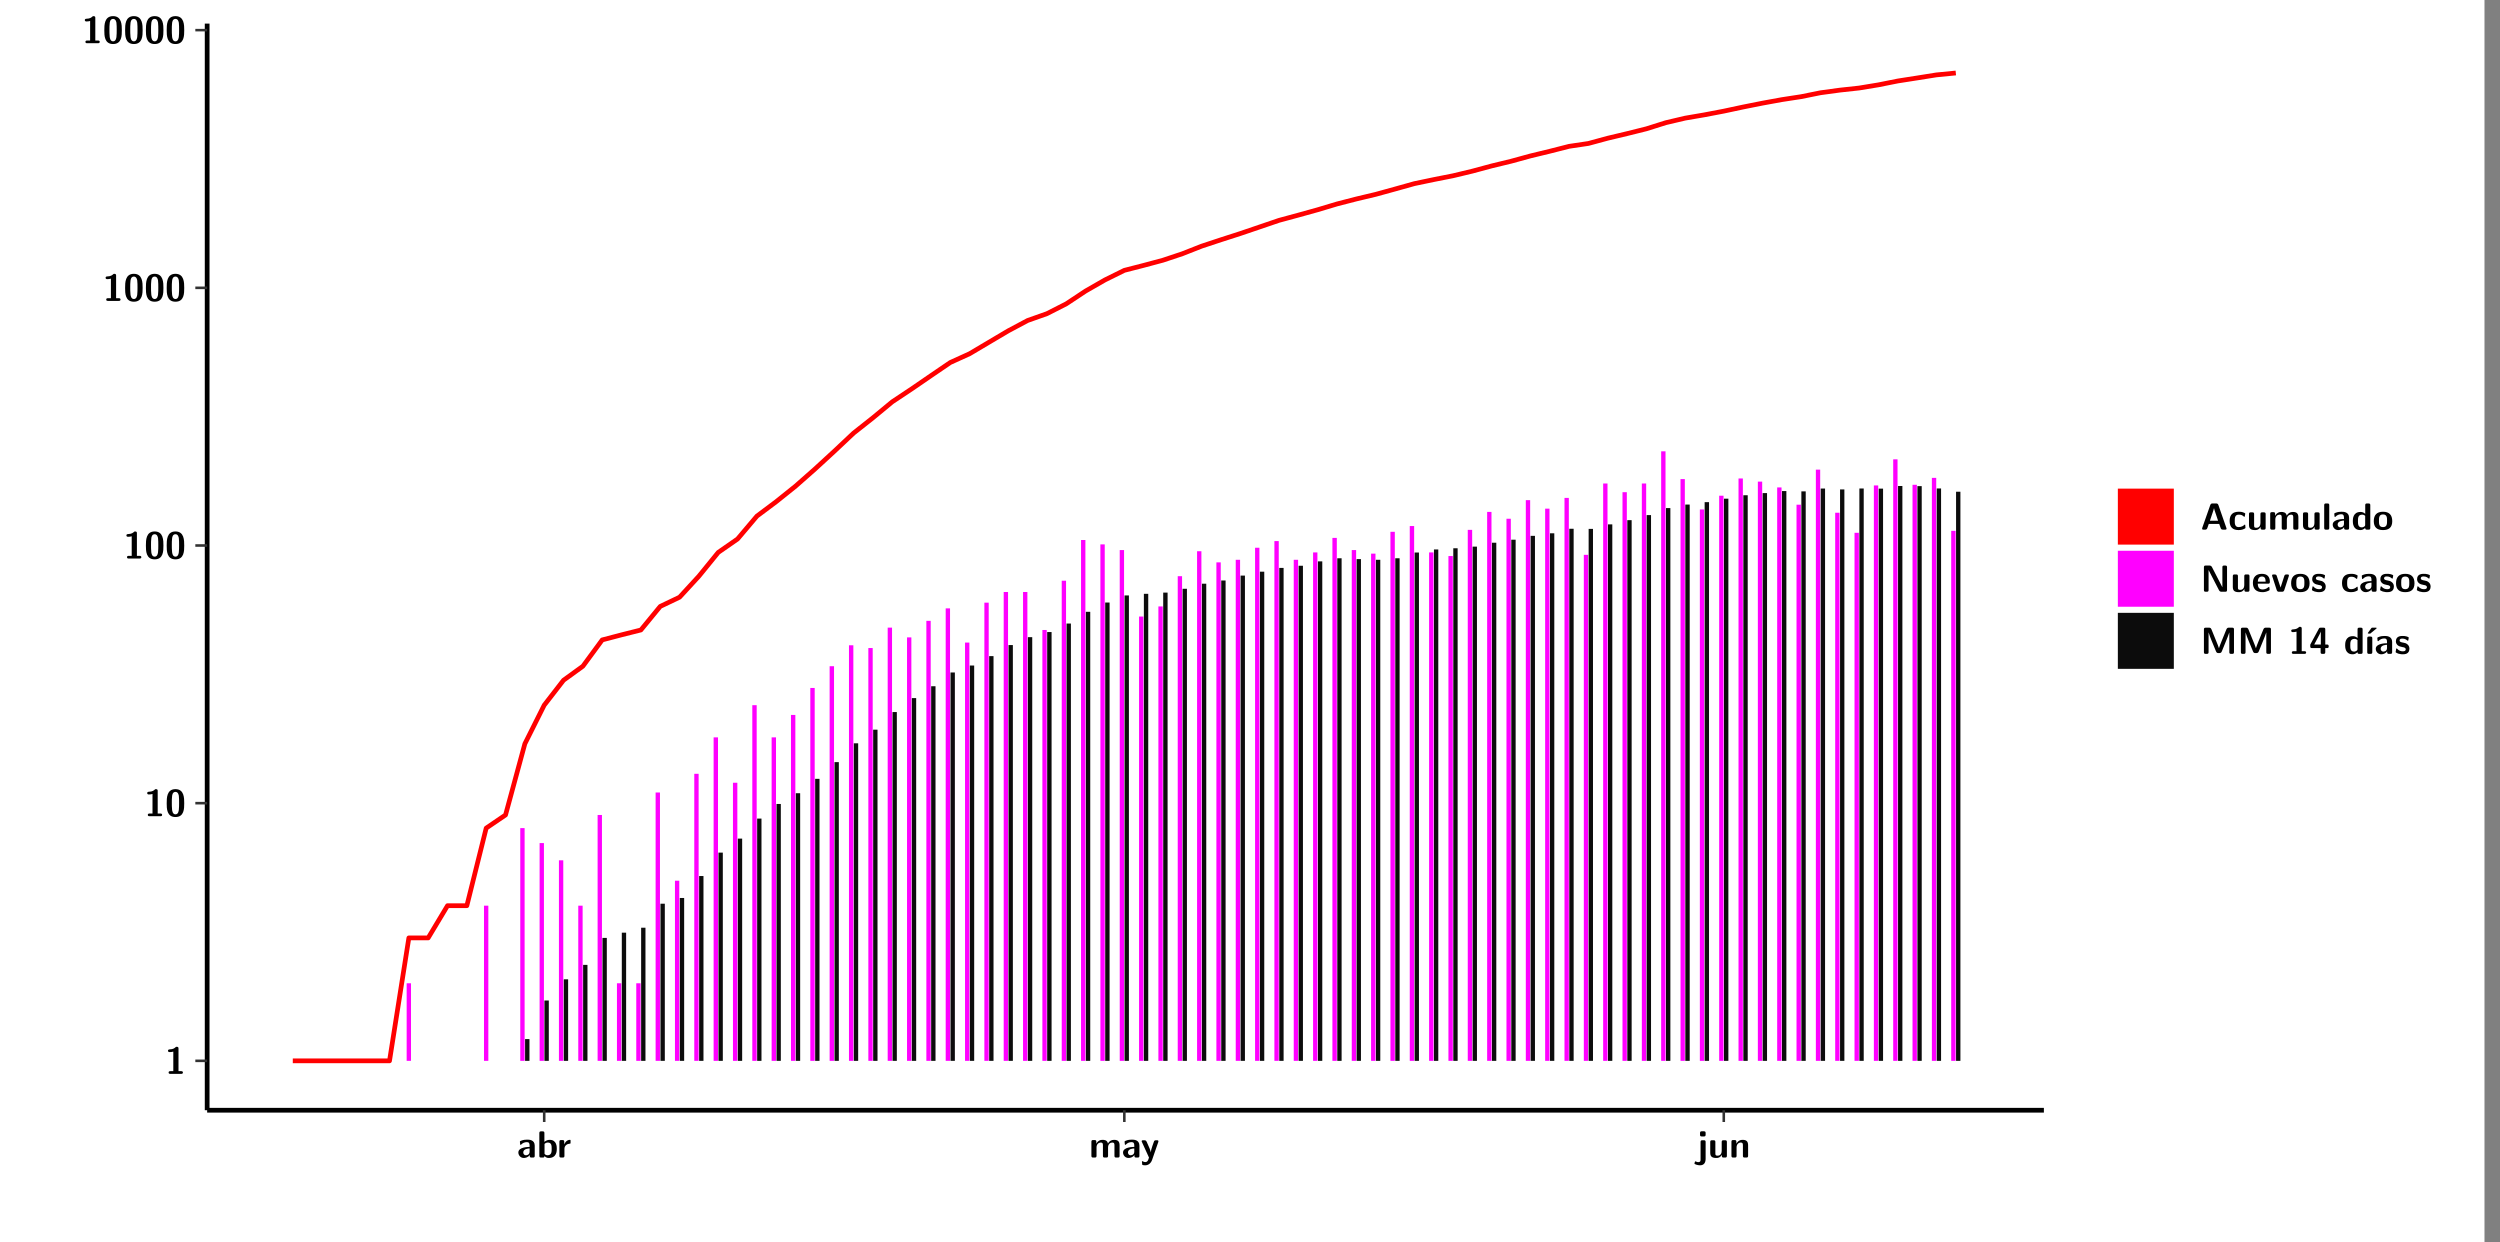 <?xml version="1.0" encoding="UTF-8"?>
<svg xmlns="http://www.w3.org/2000/svg" xmlns:xlink="http://www.w3.org/1999/xlink" width="579.653pt" height="288pt" viewBox="0 0 579.653 288" version="1.1">
<rect x="0" y="0" width="579.653" height="288" fill="#808080" stroke="none"/>
<defs>
<g>
<symbol overflow="visible" id="glyph0-0">
<path style="stroke:none;" d=""/>
</symbol>
<symbol overflow="visible" id="glyph0-1">
<path style="stroke:none;" d="M 3.109 -5.859 C 3.109 -6.016 3.109 -6.281 2.719 -6.281 C 2.547 -6.281 2.516 -6.266 2.406 -6.156 C 2.25 -6.016 1.922 -5.688 1.047 -5.672 C 0.891 -5.672 0.672 -5.609 0.672 -5.359 C 0.672 -5.047 0.969 -5.047 1.094 -5.047 C 1.344 -5.047 1.656 -5.078 1.906 -5.156 L 1.906 -0.625 L 1.234 -0.625 C 1.109 -0.625 0.812 -0.625 0.812 -0.312 C 0.812 0 1.109 0 1.234 0 L 3.719 0 C 3.828 0 4.141 0 4.141 -0.312 C 4.141 -0.625 3.828 -0.625 3.719 -0.625 L 3.109 -0.625 Z M 3.109 -5.859 "/>
</symbol>
<symbol overflow="visible" id="glyph0-2">
<path style="stroke:none;" d="M 4.438 -3 C 4.438 -4.203 4.438 -6.281 2.406 -6.281 C 0.375 -6.281 0.375 -4.219 0.375 -3 C 0.375 -1.812 0.375 0.188 2.406 0.188 C 4.438 0.188 4.438 -1.781 4.438 -3 Z M 2.406 -0.438 C 1.75 -0.438 1.656 -1.25 1.625 -1.484 C 1.562 -1.953 1.562 -2.766 1.562 -3.125 C 1.562 -3.641 1.562 -4.203 1.625 -4.641 C 1.641 -4.875 1.734 -5.641 2.406 -5.641 C 3.047 -5.641 3.156 -4.906 3.188 -4.734 C 3.25 -4.281 3.25 -3.594 3.25 -3.125 C 3.25 -2.625 3.25 -1.953 3.188 -1.469 C 3.156 -1.234 3.062 -0.438 2.406 -0.438 Z M 2.406 -0.438 "/>
</symbol>
<symbol overflow="visible" id="glyph0-3">
<path style="stroke:none;" d="M 4.062 -2.766 C 4.062 -4.156 2.734 -4.156 2.297 -4.156 C 1.891 -4.156 1.453 -4.125 0.859 -3.891 C 0.672 -3.797 0.625 -3.781 0.625 -3.688 C 0.625 -3.625 0.688 -3.109 0.688 -3.047 C 0.703 -2.984 0.75 -2.938 0.812 -2.938 C 0.844 -2.938 0.875 -2.969 0.906 -3 C 1.281 -3.391 1.719 -3.578 2.266 -3.578 C 2.734 -3.578 2.875 -3.297 2.875 -2.781 L 2.875 -2.469 C 2.562 -2.469 0.266 -2.453 0.266 -1.172 C 0.266 -0.547 0.766 0.094 1.531 0.094 C 1.828 0.094 2.484 0.016 2.906 -0.594 L 2.906 -0.422 C 2.906 -0.141 2.969 0 3.328 0 L 3.641 0 C 3.984 0 4.062 -0.109 4.062 -0.422 Z M 2.875 -1.344 C 2.875 -0.531 2.047 -0.531 2.016 -0.531 C 1.641 -0.531 1.406 -0.844 1.406 -1.188 C 1.406 -2.047 2.625 -2.109 2.875 -2.109 Z M 2.875 -1.344 "/>
</symbol>
<symbol overflow="visible" id="glyph0-4">
<path style="stroke:none;" d="M 1.703 -5.656 C 1.703 -5.938 1.641 -6.078 1.281 -6.078 L 0.953 -6.078 C 0.641 -6.078 0.531 -5.984 0.531 -5.656 L 0.531 -0.422 C 0.531 -0.109 0.625 0 0.953 0 L 1.312 0 C 1.453 0 1.719 0 1.734 -0.344 C 2.125 0.094 2.578 0.094 2.719 0.094 C 4.578 0.094 4.578 -1.594 4.578 -2.031 C 4.578 -2.453 4.578 -4.109 2.938 -4.109 C 2.219 -4.109 1.781 -3.703 1.703 -3.625 Z M 1.734 -3.172 C 1.844 -3.281 2.109 -3.484 2.5 -3.484 C 3.391 -3.484 3.391 -2.672 3.391 -2.016 C 3.391 -1.375 3.391 -0.531 2.406 -0.531 C 2.047 -0.531 1.828 -0.75 1.734 -0.875 Z M 1.734 -3.172 "/>
</symbol>
<symbol overflow="visible" id="glyph0-5">
<path style="stroke:none;" d="M 1.703 -2.016 C 1.703 -2.844 2.391 -3.188 2.938 -3.219 C 3.109 -3.234 3.125 -3.234 3.125 -3.469 L 3.125 -3.875 C 3.125 -4.047 3.125 -4.109 2.969 -4.109 C 2.719 -4.109 2.078 -4.031 1.672 -3.078 L 1.656 -3.078 L 1.656 -3.641 C 1.656 -3.922 1.594 -4.062 1.234 -4.062 L 0.953 -4.062 C 0.641 -4.062 0.531 -3.969 0.531 -3.641 L 0.531 -0.422 C 0.531 -0.109 0.625 0 0.953 0 L 1.281 0 C 1.609 0 1.703 -0.109 1.703 -0.422 Z M 1.703 -2.016 "/>
</symbol>
<symbol overflow="visible" id="glyph0-6">
<path style="stroke:none;" d="M 7.062 -2.844 C 7.062 -3.75 6.672 -4.109 5.781 -4.109 C 5.156 -4.109 4.688 -3.828 4.359 -3.25 C 4.219 -4.078 3.484 -4.109 3.109 -4.109 C 2.938 -4.109 2.578 -4.109 2.188 -3.828 C 1.906 -3.625 1.734 -3.344 1.672 -3.203 L 1.672 -3.641 C 1.672 -3.922 1.609 -4.062 1.25 -4.062 L 0.953 -4.062 C 0.625 -4.062 0.531 -3.969 0.531 -3.641 L 0.531 -0.422 C 0.531 -0.109 0.625 0 0.953 0 L 1.297 0 C 1.625 0 1.719 -0.109 1.719 -0.422 L 1.719 -2.359 C 1.719 -3.141 2.25 -3.484 2.688 -3.484 C 3.109 -3.484 3.203 -3.297 3.203 -2.828 L 3.203 -0.422 C 3.203 -0.109 3.297 0 3.625 0 L 3.969 0 C 4.297 0 4.391 -0.109 4.391 -0.422 L 4.391 -2.359 C 4.391 -3.141 4.922 -3.484 5.359 -3.484 C 5.781 -3.484 5.875 -3.297 5.875 -2.828 L 5.875 -0.422 C 5.875 -0.109 5.969 0 6.297 0 L 6.641 0 C 6.984 0 7.062 -0.109 7.062 -0.422 Z M 7.062 -2.844 "/>
</symbol>
<symbol overflow="visible" id="glyph0-7">
<path style="stroke:none;" d="M 4.109 -3.609 C 4.141 -3.719 4.141 -3.734 4.141 -3.781 C 4.141 -4.016 3.906 -4.016 3.797 -4.016 L 3.609 -4.016 C 3.469 -4.016 3.266 -4.016 3.141 -3.812 C 3.109 -3.766 2.406 -1.828 2.359 -1.25 L 2.344 -1.25 C 2.312 -1.672 1.953 -2.484 1.562 -3.328 C 1.328 -3.891 1.266 -4.016 0.828 -4.016 L 0.594 -4.016 C 0.469 -4.016 0.25 -4.016 0.25 -3.781 C 0.25 -3.75 0.281 -3.688 0.297 -3.641 L 1.953 0 C 1.891 0.188 1.859 0.281 1.828 0.375 C 1.734 0.656 1.578 1.047 1.109 1.047 C 0.812 1.047 0.609 0.922 0.516 0.875 C 0.469 0.844 0.453 0.828 0.422 0.828 C 0.391 0.828 0.312 0.859 0.312 0.969 C 0.312 1.031 0.375 1.641 0.391 1.672 C 0.469 1.781 0.953 1.797 1.094 1.797 C 2.172 1.797 2.609 0.766 2.672 0.547 Z M 4.109 -3.609 "/>
</symbol>
<symbol overflow="visible" id="glyph0-8">
<path style="stroke:none;" d="M 1.969 -5.672 C 1.969 -5.953 1.906 -6.094 1.547 -6.094 L 1.094 -6.094 C 0.766 -6.094 0.672 -5.984 0.672 -5.672 L 0.672 -5.312 C 0.672 -5.031 0.734 -4.891 1.094 -4.891 L 1.547 -4.891 C 1.875 -4.891 1.969 -5 1.969 -5.312 Z M 0.797 0.484 C 0.797 0.703 0.797 1.062 0.25 1.062 C 0.156 1.062 -0.094 1.031 -0.266 0.922 C -0.359 0.875 -0.375 0.875 -0.406 0.875 C -0.484 0.875 -0.5 0.922 -0.547 1.094 C -0.609 1.281 -0.625 1.359 -0.625 1.391 C -0.625 1.547 0.109 1.797 0.656 1.797 C 1.625 1.797 1.969 1.141 1.969 0.281 L 1.969 -3.594 C 1.969 -3.875 1.906 -4.016 1.547 -4.016 L 1.219 -4.016 C 0.891 -4.016 0.797 -3.906 0.797 -3.594 Z M 0.797 0.484 "/>
</symbol>
<symbol overflow="visible" id="glyph0-9">
<path style="stroke:none;" d="M 4.391 -3.594 C 4.391 -3.875 4.328 -4.016 3.969 -4.016 L 3.609 -4.016 C 3.281 -4.016 3.188 -3.906 3.188 -3.594 L 3.188 -1.516 C 3.188 -0.938 2.891 -0.438 2.266 -0.438 C 1.766 -0.438 1.719 -0.562 1.719 -1.031 L 1.719 -3.594 C 1.719 -3.875 1.656 -4.016 1.297 -4.016 L 0.953 -4.016 C 0.625 -4.016 0.531 -3.922 0.531 -3.594 L 0.531 -1.109 C 0.531 -0.172 1.031 0.094 1.953 0.094 C 2.188 0.094 2.812 0.094 3.219 -0.656 L 3.219 -0.422 C 3.219 -0.141 3.281 0 3.641 0 L 3.969 0 C 4.297 0 4.391 -0.109 4.391 -0.422 Z M 4.391 -3.594 "/>
</symbol>
<symbol overflow="visible" id="glyph0-10">
<path style="stroke:none;" d="M 4.391 -2.844 C 4.391 -3.75 4 -4.109 3.109 -4.109 C 2.188 -4.109 1.781 -3.438 1.672 -3.203 L 1.672 -3.641 C 1.672 -3.922 1.609 -4.062 1.25 -4.062 L 0.953 -4.062 C 0.625 -4.062 0.531 -3.969 0.531 -3.641 L 0.531 -0.422 C 0.531 -0.109 0.625 0 0.953 0 L 1.297 0 C 1.625 0 1.719 -0.109 1.719 -0.422 L 1.719 -2.359 C 1.719 -3.125 2.219 -3.484 2.688 -3.484 C 3.109 -3.484 3.188 -3.281 3.188 -2.828 L 3.188 -0.422 C 3.188 -0.141 3.25 0 3.609 0 L 3.969 0 C 4.297 0 4.391 -0.109 4.391 -0.422 Z M 4.391 -2.844 "/>
</symbol>
<symbol overflow="visible" id="glyph0-11">
<path style="stroke:none;" d="M 4.156 -5.703 C 4.031 -6.078 3.766 -6.078 3.594 -6.078 L 2.828 -6.078 C 2.641 -6.078 2.391 -6.078 2.266 -5.703 L 0.406 -0.406 C 0.375 -0.297 0.375 -0.281 0.375 -0.234 C 0.375 0 0.594 0 0.703 0 L 1.031 0 C 1.188 0 1.453 0 1.578 -0.344 L 1.922 -1.328 L 4.344 -1.328 L 4.641 -0.484 C 4.75 -0.172 4.812 0 5.234 0 L 5.703 0 C 5.828 0 6.047 0 6.047 -0.234 C 6.047 -0.281 6.047 -0.297 6 -0.406 Z M 2.812 -3.938 C 2.938 -4.328 3.062 -4.656 3.125 -4.969 L 3.141 -4.969 C 3.188 -4.766 3.188 -4.75 3.25 -4.547 L 4.078 -2.078 L 2.188 -2.078 Z M 2.812 -3.938 "/>
</symbol>
<symbol overflow="visible" id="glyph0-12">
<path style="stroke:none;" d="M 4 -0.438 C 4 -0.531 3.969 -0.938 3.953 -1.047 C 3.953 -1.078 3.938 -1.172 3.844 -1.172 C 3.812 -1.172 3.797 -1.172 3.703 -1.078 C 3.562 -0.953 3.141 -0.594 2.422 -0.594 C 1.516 -0.594 1.516 -1.469 1.516 -2.031 C 1.516 -2.75 1.562 -3.484 2.453 -3.484 C 3.031 -3.484 3.266 -3.344 3.578 -3.078 C 3.688 -2.984 3.703 -2.984 3.734 -2.984 C 3.828 -2.984 3.844 -3.062 3.844 -3.094 C 3.859 -3.172 3.953 -3.656 3.953 -3.703 C 3.953 -3.781 3.891 -3.812 3.75 -3.891 C 3.328 -4.078 3.062 -4.156 2.453 -4.156 C 1.141 -4.156 0.328 -3.547 0.328 -2.016 C 0.328 -0.562 1.078 0.094 2.406 0.094 C 2.641 0.094 3.172 0.094 3.75 -0.203 C 4 -0.344 4 -0.344 4 -0.438 Z M 4 -0.438 "/>
</symbol>
<symbol overflow="visible" id="glyph0-13">
<path style="stroke:none;" d="M 1.703 -5.656 C 1.703 -5.938 1.641 -6.078 1.281 -6.078 L 0.953 -6.078 C 0.641 -6.078 0.531 -5.984 0.531 -5.656 L 0.531 -0.422 C 0.531 -0.109 0.625 0 0.953 0 L 1.281 0 C 1.609 0 1.703 -0.109 1.703 -0.422 Z M 1.703 -5.656 "/>
</symbol>
<symbol overflow="visible" id="glyph0-14">
<path style="stroke:none;" d="M 4.375 -5.656 C 4.375 -5.938 4.312 -6.078 3.953 -6.078 L 3.625 -6.078 C 3.297 -6.078 3.203 -5.969 3.203 -5.656 L 3.203 -3.672 C 2.812 -4.047 2.375 -4.109 2.109 -4.109 C 0.328 -4.109 0.328 -2.422 0.328 -2 C 0.328 -1.594 0.328 0.094 2.062 0.094 C 2.422 0.094 2.812 -0.016 3.188 -0.406 C 3.188 -0.094 3.297 0 3.609 0 L 3.953 0 C 4.281 0 4.375 -0.109 4.375 -0.422 Z M 3.188 -1.094 C 3.188 -0.953 3.188 -0.875 2.922 -0.688 C 2.703 -0.547 2.5 -0.531 2.406 -0.531 C 1.516 -0.531 1.516 -1.344 1.516 -2 C 1.516 -2.656 1.516 -3.484 2.5 -3.484 C 2.75 -3.484 2.984 -3.391 3.188 -3.203 Z M 3.188 -1.094 "/>
</symbol>
<symbol overflow="visible" id="glyph0-15">
<path style="stroke:none;" d="M 4.547 -1.969 C 4.547 -3.406 3.844 -4.156 2.406 -4.156 C 0.953 -4.156 0.266 -3.391 0.266 -1.969 C 0.266 -0.547 1.031 0.094 2.406 0.094 C 3.781 0.094 4.547 -0.531 4.547 -1.969 Z M 2.406 -0.594 C 1.469 -0.594 1.469 -1.375 1.469 -2.078 C 1.469 -2.75 1.469 -3.531 2.406 -3.531 C 3.344 -3.531 3.344 -2.766 3.344 -2.078 C 3.344 -1.391 3.344 -0.594 2.406 -0.594 Z M 2.406 -0.594 "/>
</symbol>
<symbol overflow="visible" id="glyph0-16">
<path style="stroke:none;" d="M 2.656 -5.734 C 2.469 -6.078 2.203 -6.078 2.031 -6.078 L 1.219 -6.078 C 0.906 -6.078 0.797 -5.984 0.797 -5.656 L 0.797 -0.422 C 0.797 -0.109 0.891 0 1.219 0 L 1.453 0 C 1.781 0 1.875 -0.109 1.875 -0.422 L 1.875 -5.016 L 1.891 -5.016 L 4.297 -0.344 C 4.484 0 4.75 0 4.922 0 L 5.734 0 C 6.062 0 6.156 -0.109 6.156 -0.422 L 6.156 -5.656 C 6.156 -5.938 6.094 -6.078 5.734 -6.078 L 5.5 -6.078 C 5.156 -6.078 5.078 -5.969 5.078 -5.656 L 5.078 -1.062 L 5.062 -1.062 Z M 2.656 -5.734 "/>
</symbol>
<symbol overflow="visible" id="glyph0-17">
<path style="stroke:none;" d="M 3.781 -1.875 C 3.984 -1.875 4.203 -1.891 4.203 -2.281 C 4.203 -3.406 3.672 -4.156 2.359 -4.156 C 0.969 -4.156 0.266 -3.375 0.266 -2.047 C 0.266 -0.609 1.109 0.094 2.484 0.094 C 2.812 0.094 3.312 0.047 3.891 -0.234 C 4.078 -0.328 4.141 -0.359 4.141 -0.469 C 4.141 -0.531 4.125 -0.781 4.109 -0.844 C 4.078 -1.125 4.062 -1.125 3.984 -1.125 C 3.953 -1.125 3.938 -1.125 3.844 -1.047 C 3.328 -0.594 2.797 -0.531 2.516 -0.531 C 1.531 -0.531 1.422 -1.312 1.391 -1.875 Z M 1.406 -2.344 C 1.422 -2.875 1.609 -3.531 2.359 -3.531 C 3.062 -3.531 3.203 -3.031 3.219 -2.344 Z M 1.406 -2.344 "/>
</symbol>
<symbol overflow="visible" id="glyph0-18">
<path style="stroke:none;" d="M 4.109 -3.609 C 4.141 -3.719 4.141 -3.75 4.141 -3.766 C 4.141 -4.016 3.922 -4.016 3.797 -4.016 L 3.609 -4.016 C 3.25 -4.016 3.141 -3.891 3.062 -3.641 L 2.203 -0.984 L 1.328 -3.641 C 1.266 -3.828 1.203 -4.016 0.781 -4.016 L 0.578 -4.016 C 0.453 -4.016 0.234 -4.016 0.234 -3.766 C 0.234 -3.75 0.234 -3.719 0.266 -3.609 L 1.312 -0.375 C 1.438 0 1.703 0 1.859 0 L 2.5 0 C 2.672 0 2.938 0 3.062 -0.375 Z M 4.109 -3.609 "/>
</symbol>
<symbol overflow="visible" id="glyph0-19">
<path style="stroke:none;" d="M 3.469 -1.234 C 3.469 -1.734 3.203 -2.031 3.047 -2.172 C 2.703 -2.484 2.391 -2.547 2.031 -2.609 C 1.547 -2.703 1.188 -2.766 1.188 -3.109 C 1.188 -3.469 1.484 -3.547 1.828 -3.547 C 2.406 -3.547 2.719 -3.328 2.953 -3.125 C 3.047 -3.047 3.062 -3.047 3.094 -3.047 C 3.188 -3.047 3.203 -3.125 3.203 -3.156 C 3.219 -3.219 3.312 -3.719 3.312 -3.766 C 3.312 -3.906 2.844 -4.031 2.75 -4.062 C 2.406 -4.156 2.125 -4.156 1.891 -4.156 C 1.5 -4.156 0.328 -4.156 0.328 -2.906 C 0.328 -2.484 0.516 -2.219 0.75 -2 C 1.062 -1.734 1.406 -1.672 1.906 -1.562 C 2.156 -1.531 2.609 -1.453 2.609 -1.062 C 2.609 -0.656 2.266 -0.594 1.922 -0.594 C 1.531 -0.594 1.047 -0.703 0.625 -1.188 C 0.594 -1.234 0.562 -1.266 0.516 -1.266 C 0.422 -1.266 0.406 -1.188 0.391 -1.125 C 0.375 -1.016 0.266 -0.516 0.266 -0.422 C 0.266 -0.266 0.922 -0.062 0.922 -0.047 C 1.406 0.094 1.766 0.094 1.922 0.094 C 2.359 0.094 3.469 0.062 3.469 -1.234 Z M 3.469 -1.234 "/>
</symbol>
<symbol overflow="visible" id="glyph0-20">
<path style="stroke:none;" d="M 4.859 -2.859 C 4.688 -2.422 4.359 -1.609 4.281 -1.312 C 4.203 -1.625 3.844 -2.484 3.656 -2.953 L 2.531 -5.719 C 2.391 -6.078 2.109 -6.078 1.953 -6.078 L 1.219 -6.078 C 0.906 -6.078 0.797 -5.984 0.797 -5.656 L 0.797 -0.422 C 0.797 -0.109 0.891 0 1.219 0 L 1.453 0 C 1.781 0 1.875 -0.109 1.875 -0.422 L 1.875 -4.953 L 1.891 -4.953 C 1.984 -4.562 2.375 -3.578 2.578 -3.062 L 3.609 -0.562 C 3.766 -0.188 3.969 -0.188 4.266 -0.188 C 4.562 -0.188 4.781 -0.188 4.938 -0.562 L 6.062 -3.328 C 6.141 -3.531 6.625 -4.719 6.672 -4.953 L 6.688 -4.953 L 6.688 -0.422 C 6.688 -0.141 6.75 0 7.109 0 L 7.344 0 C 7.672 0 7.766 -0.109 7.766 -0.422 L 7.766 -5.656 C 7.766 -5.938 7.703 -6.078 7.344 -6.078 L 6.609 -6.078 C 6.391 -6.078 6.172 -6.062 6.016 -5.703 Z M 4.859 -2.859 "/>
</symbol>
<symbol overflow="visible" id="glyph0-21">
<path style="stroke:none;" d="M 0.344 -2.297 C 0.266 -2.172 0.266 -2.141 0.266 -1.984 L 0.266 -1.766 C 0.266 -1.484 0.328 -1.344 0.688 -1.344 L 2.672 -1.344 L 2.672 -0.422 C 2.672 -0.141 2.719 0 3.078 0 L 3.328 0 C 3.656 0 3.75 -0.109 3.75 -0.422 L 3.75 -1.344 L 4.125 -1.344 C 4.391 -1.344 4.547 -1.406 4.547 -1.75 C 4.547 -2.078 4.422 -2.172 4.125 -2.172 L 3.75 -2.172 L 3.75 -5.656 C 3.75 -5.984 3.656 -6.078 3.328 -6.078 L 2.688 -6.078 C 2.531 -6.078 2.391 -6.078 2.281 -5.875 Z M 1.188 -2.172 C 2.578 -4.75 2.672 -5.016 2.703 -5.156 L 2.719 -5.156 L 2.719 -2.172 Z M 1.188 -2.172 "/>
</symbol>
<symbol overflow="visible" id="glyph0-22">
<path style="stroke:none;" d="M 3.906 -5.844 C 3.953 -5.875 4 -5.922 4 -5.969 C 4 -6.078 3.906 -6.078 3.766 -6.078 L 3.047 -6.078 C 2.875 -6.078 2.859 -6.078 2.781 -5.984 L 2.031 -4.953 C 1.953 -4.859 1.953 -4.844 1.953 -4.828 C 1.953 -4.703 2.047 -4.703 2.188 -4.703 L 2.516 -4.703 Z M 3.906 -5.844 "/>
</symbol>
<symbol overflow="visible" id="glyph0-23">
<path style="stroke:none;" d="M 1.703 -3.594 C 1.703 -3.875 1.641 -4.016 1.281 -4.016 L 0.953 -4.016 C 0.641 -4.016 0.531 -3.922 0.531 -3.594 L 0.531 -0.422 C 0.531 -0.109 0.625 0 0.953 0 L 1.281 0 C 1.609 0 1.703 -0.109 1.703 -0.422 Z M 1.703 -3.594 "/>
</symbol>
</g>
<clipPath id="clip1">
  <path d="M 0 0 L 576.008 0 L 576.008 288 L 0 288 Z M 0 0 "/>
</clipPath>
<clipPath id="clip2">
  <path d="M 48.031 5.477 L 473.898 5.477 L 473.898 257.414 L 48.031 257.414 Z M 48.031 5.477 "/>
</clipPath>
</defs>
<g id="surface1">
<g clip-path="url(#clip1)" clip-rule="nonzero">
<path style="fill-rule:nonzero;fill:rgb(100%,100%,100%);fill-opacity:1;stroke-width:0.598;stroke-linecap:round;stroke-linejoin:round;stroke:rgb(100%,100%,100%);stroke-opacity:1;stroke-miterlimit:10;" d="M 0 0 L 0 288.004 L 576.008 288.004 L 576.008 0 Z M 0 0 " transform="matrix(1,0,0,-1,0,288)"/>
</g>
<g clip-path="url(#clip2)" clip-rule="nonzero">
<path style=" stroke:none;fill-rule:nonzero;fill:rgb(100%,100%,100%);fill-opacity:1;" d="M 48.031 257.414 L 48.031 5.477 L 473.898 5.477 L 473.898 257.414 Z M 48.031 257.414 "/>
</g>
<path style=" stroke:none;fill-rule:nonzero;fill:rgb(100%,0%,100%);fill-opacity:1;" d="M 94.289 245.969 L 94.289 227.984 L 95.293 227.984 L 95.293 245.969 Z M 94.289 245.969 "/>
<path style=" stroke:none;fill-rule:nonzero;fill:rgb(100%,0%,100%);fill-opacity:1;" d="M 112.219 245.969 L 112.219 209.992 L 113.227 209.992 L 113.227 245.969 Z M 112.219 245.969 "/>
<path style=" stroke:none;fill-rule:nonzero;fill:rgb(100%,0%,100%);fill-opacity:1;" d="M 120.629 245.969 L 120.629 192.008 L 121.637 192.008 L 121.637 245.969 Z M 120.629 245.969 "/>
<path style=" stroke:none;fill-rule:nonzero;fill:rgb(4.999%,4.999%,4.999%);fill-opacity:1;" d="M 121.746 245.969 L 121.746 240.926 L 122.762 240.926 L 122.762 245.969 Z M 121.746 245.969 "/>
<path style=" stroke:none;fill-rule:nonzero;fill:rgb(100%,0%,100%);fill-opacity:1;" d="M 125.113 245.969 L 125.113 195.477 L 126.117 195.477 L 126.117 245.969 Z M 125.113 245.969 "/>
<path style=" stroke:none;fill-rule:nonzero;fill:rgb(4.999%,4.999%,4.999%);fill-opacity:1;" d="M 126.227 245.969 L 126.227 231.98 L 127.246 231.98 L 127.246 245.969 Z M 126.227 245.969 "/>
<path style=" stroke:none;fill-rule:nonzero;fill:rgb(100%,0%,100%);fill-opacity:1;" d="M 129.594 245.969 L 129.594 199.473 L 130.602 199.473 L 130.602 245.969 Z M 129.594 245.969 "/>
<path style=" stroke:none;fill-rule:nonzero;fill:rgb(4.999%,4.999%,4.999%);fill-opacity:1;" d="M 130.723 245.969 L 130.723 227.066 L 131.727 227.066 L 131.727 245.969 Z M 130.723 245.969 "/>
<path style=" stroke:none;fill-rule:nonzero;fill:rgb(100%,0%,100%);fill-opacity:1;" d="M 134.078 245.969 L 134.078 209.992 L 135.086 209.992 L 135.086 245.969 Z M 134.078 245.969 "/>
<path style=" stroke:none;fill-rule:nonzero;fill:rgb(4.999%,4.999%,4.999%);fill-opacity:1;" d="M 135.203 245.969 L 135.203 223.719 L 136.211 223.719 L 136.211 245.969 Z M 135.203 245.969 "/>
<path style=" stroke:none;fill-rule:nonzero;fill:rgb(100%,0%,100%);fill-opacity:1;" d="M 138.562 245.969 L 138.562 188.961 L 139.57 188.961 L 139.57 245.969 Z M 138.562 245.969 "/>
<path style=" stroke:none;fill-rule:nonzero;fill:rgb(4.999%,4.999%,4.999%);fill-opacity:1;" d="M 139.688 245.969 L 139.688 217.465 L 140.695 217.465 L 140.695 245.969 Z M 139.688 245.969 "/>
<path style=" stroke:none;fill-rule:nonzero;fill:rgb(100%,0%,100%);fill-opacity:1;" d="M 143.047 245.969 L 143.047 227.984 L 144.051 227.984 L 144.051 245.969 Z M 143.047 245.969 "/>
<path style=" stroke:none;fill-rule:nonzero;fill:rgb(4.999%,4.999%,4.999%);fill-opacity:1;" d="M 144.172 245.969 L 144.172 216.25 L 145.176 216.25 L 145.176 245.969 Z M 144.172 245.969 "/>
<path style=" stroke:none;fill-rule:nonzero;fill:rgb(100%,0%,100%);fill-opacity:1;" d="M 147.527 245.969 L 147.527 227.984 L 148.535 227.984 L 148.535 245.969 Z M 147.527 245.969 "/>
<path style=" stroke:none;fill-rule:nonzero;fill:rgb(4.999%,4.999%,4.999%);fill-opacity:1;" d="M 148.656 245.969 L 148.656 215.102 L 149.66 215.102 L 149.66 245.969 Z M 148.656 245.969 "/>
<path style=" stroke:none;fill-rule:nonzero;fill:rgb(100%,0%,100%);fill-opacity:1;" d="M 152.012 245.969 L 152.012 183.75 L 153.02 183.75 L 153.02 245.969 Z M 152.012 245.969 "/>
<path style=" stroke:none;fill-rule:nonzero;fill:rgb(4.999%,4.999%,4.999%);fill-opacity:1;" d="M 153.137 245.969 L 153.137 209.535 L 154.145 209.535 L 154.145 245.969 Z M 153.137 245.969 "/>
<path style=" stroke:none;fill-rule:nonzero;fill:rgb(100%,0%,100%);fill-opacity:1;" d="M 156.496 245.969 L 156.496 204.203 L 157.5 204.203 L 157.5 245.969 Z M 156.496 245.969 "/>
<path style=" stroke:none;fill-rule:nonzero;fill:rgb(4.999%,4.999%,4.999%);fill-opacity:1;" d="M 157.621 245.969 L 157.621 208.207 L 158.629 208.207 L 158.629 245.969 Z M 157.621 245.969 "/>
<path style=" stroke:none;fill-rule:nonzero;fill:rgb(100%,0%,100%);fill-opacity:1;" d="M 160.977 245.969 L 160.977 179.414 L 161.984 179.414 L 161.984 245.969 Z M 160.977 245.969 "/>
<path style=" stroke:none;fill-rule:nonzero;fill:rgb(4.999%,4.999%,4.999%);fill-opacity:1;" d="M 162.105 245.969 L 162.105 203.117 L 163.109 203.117 L 163.109 245.969 Z M 162.105 245.969 "/>
<path style=" stroke:none;fill-rule:nonzero;fill:rgb(100%,0%,100%);fill-opacity:1;" d="M 165.461 245.969 L 165.461 170.969 L 166.477 170.969 L 166.477 245.969 Z M 165.461 245.969 "/>
<path style=" stroke:none;fill-rule:nonzero;fill:rgb(4.999%,4.999%,4.999%);fill-opacity:1;" d="M 166.586 245.969 L 166.586 197.688 L 167.594 197.688 L 167.594 245.969 Z M 166.586 245.969 "/>
<path style=" stroke:none;fill-rule:nonzero;fill:rgb(100%,0%,100%);fill-opacity:1;" d="M 169.945 245.969 L 169.945 181.488 L 170.961 181.488 L 170.961 245.969 Z M 169.945 245.969 "/>
<path style=" stroke:none;fill-rule:nonzero;fill:rgb(4.999%,4.999%,4.999%);fill-opacity:1;" d="M 171.07 245.969 L 171.07 194.441 L 172.078 194.441 L 172.078 245.969 Z M 171.07 245.969 "/>
<path style=" stroke:none;fill-rule:nonzero;fill:rgb(100%,0%,100%);fill-opacity:1;" d="M 174.43 245.969 L 174.43 163.504 L 175.445 163.504 L 175.445 245.969 Z M 174.43 245.969 "/>
<path style=" stroke:none;fill-rule:nonzero;fill:rgb(4.999%,4.999%,4.999%);fill-opacity:1;" d="M 175.555 245.969 L 175.555 189.797 L 176.559 189.797 L 176.559 245.969 Z M 175.555 245.969 "/>
<path style=" stroke:none;fill-rule:nonzero;fill:rgb(100%,0%,100%);fill-opacity:1;" d="M 178.91 245.969 L 178.91 170.969 L 179.926 170.969 L 179.926 245.969 Z M 178.91 245.969 "/>
<path style=" stroke:none;fill-rule:nonzero;fill:rgb(4.999%,4.999%,4.999%);fill-opacity:1;" d="M 180.039 245.969 L 180.039 186.41 L 181.043 186.41 L 181.043 245.969 Z M 180.039 245.969 "/>
<path style=" stroke:none;fill-rule:nonzero;fill:rgb(100%,0%,100%);fill-opacity:1;" d="M 183.395 245.969 L 183.395 165.766 L 184.41 165.766 L 184.41 245.969 Z M 183.395 245.969 "/>
<path style=" stroke:none;fill-rule:nonzero;fill:rgb(4.999%,4.999%,4.999%);fill-opacity:1;" d="M 184.52 245.969 L 184.52 183.918 L 185.527 183.918 L 185.527 245.969 Z M 184.52 245.969 "/>
<path style=" stroke:none;fill-rule:nonzero;fill:rgb(100%,0%,100%);fill-opacity:1;" d="M 187.879 245.969 L 187.879 159.512 L 188.895 159.512 L 188.895 245.969 Z M 187.879 245.969 "/>
<path style=" stroke:none;fill-rule:nonzero;fill:rgb(4.999%,4.999%,4.999%);fill-opacity:1;" d="M 189.004 245.969 L 189.004 180.582 L 190.012 180.582 L 190.012 245.969 Z M 189.004 245.969 "/>
<path style=" stroke:none;fill-rule:nonzero;fill:rgb(100%,0%,100%);fill-opacity:1;" d="M 192.359 245.969 L 192.359 154.469 L 193.379 154.469 L 193.379 245.969 Z M 192.359 245.969 "/>
<path style=" stroke:none;fill-rule:nonzero;fill:rgb(4.999%,4.999%,4.999%);fill-opacity:1;" d="M 193.488 245.969 L 193.488 176.707 L 194.492 176.707 L 194.492 245.969 Z M 193.488 245.969 "/>
<path style=" stroke:none;fill-rule:nonzero;fill:rgb(100%,0%,100%);fill-opacity:1;" d="M 196.844 245.969 L 196.844 149.617 L 197.859 149.617 L 197.859 245.969 Z M 196.844 245.969 "/>
<path style=" stroke:none;fill-rule:nonzero;fill:rgb(4.999%,4.999%,4.999%);fill-opacity:1;" d="M 197.969 245.969 L 197.969 172.344 L 198.977 172.344 L 198.977 245.969 Z M 197.969 245.969 "/>
<path style=" stroke:none;fill-rule:nonzero;fill:rgb(100%,0%,100%);fill-opacity:1;" d="M 201.336 245.969 L 201.336 150.254 L 202.344 150.254 L 202.344 245.969 Z M 201.336 245.969 "/>
<path style=" stroke:none;fill-rule:nonzero;fill:rgb(4.999%,4.999%,4.999%);fill-opacity:1;" d="M 202.453 245.969 L 202.453 169.184 L 203.461 169.184 L 203.461 245.969 Z M 202.453 245.969 "/>
<path style=" stroke:none;fill-rule:nonzero;fill:rgb(100%,0%,100%);fill-opacity:1;" d="M 205.82 245.969 L 205.82 145.523 L 206.828 145.523 L 206.828 245.969 Z M 205.82 245.969 "/>
<path style=" stroke:none;fill-rule:nonzero;fill:rgb(4.999%,4.999%,4.999%);fill-opacity:1;" d="M 206.938 245.969 L 206.938 165.098 L 207.941 165.098 L 207.941 245.969 Z M 206.938 245.969 "/>
<path style=" stroke:none;fill-rule:nonzero;fill:rgb(100%,0%,100%);fill-opacity:1;" d="M 210.305 245.969 L 210.305 147.785 L 211.309 147.785 L 211.309 245.969 Z M 210.305 245.969 "/>
<path style=" stroke:none;fill-rule:nonzero;fill:rgb(4.999%,4.999%,4.999%);fill-opacity:1;" d="M 211.418 245.969 L 211.418 161.863 L 212.426 161.863 L 212.426 245.969 Z M 211.418 245.969 "/>
<path style=" stroke:none;fill-rule:nonzero;fill:rgb(100%,0%,100%);fill-opacity:1;" d="M 214.789 245.969 L 214.789 143.949 L 215.793 143.949 L 215.793 245.969 Z M 214.789 245.969 "/>
<path style=" stroke:none;fill-rule:nonzero;fill:rgb(4.999%,4.999%,4.999%);fill-opacity:1;" d="M 215.902 245.969 L 215.902 159.113 L 216.91 159.113 L 216.91 245.969 Z M 215.902 245.969 "/>
<path style=" stroke:none;fill-rule:nonzero;fill:rgb(100%,0%,100%);fill-opacity:1;" d="M 219.27 245.969 L 219.27 141.059 L 220.277 141.059 L 220.277 245.969 Z M 219.27 245.969 "/>
<path style=" stroke:none;fill-rule:nonzero;fill:rgb(4.999%,4.999%,4.999%);fill-opacity:1;" d="M 220.387 245.969 L 220.387 155.922 L 221.395 155.922 L 221.395 245.969 Z M 220.387 245.969 "/>
<path style=" stroke:none;fill-rule:nonzero;fill:rgb(100%,0%,100%);fill-opacity:1;" d="M 223.754 245.969 L 223.754 148.988 L 224.762 148.988 L 224.762 245.969 Z M 223.754 245.969 "/>
<path style=" stroke:none;fill-rule:nonzero;fill:rgb(4.999%,4.999%,4.999%);fill-opacity:1;" d="M 224.871 245.969 L 224.871 154.309 L 225.875 154.309 L 225.875 245.969 Z M 224.871 245.969 "/>
<path style=" stroke:none;fill-rule:nonzero;fill:rgb(100%,0%,100%);fill-opacity:1;" d="M 228.238 245.969 L 228.238 139.734 L 229.242 139.734 L 229.242 245.969 Z M 228.238 245.969 "/>
<path style=" stroke:none;fill-rule:nonzero;fill:rgb(4.999%,4.999%,4.999%);fill-opacity:1;" d="M 229.352 245.969 L 229.352 152.129 L 230.359 152.129 L 230.359 245.969 Z M 229.352 245.969 "/>
<path style=" stroke:none;fill-rule:nonzero;fill:rgb(100%,0%,100%);fill-opacity:1;" d="M 232.719 245.969 L 232.719 137.262 L 233.727 137.262 L 233.727 245.969 Z M 232.719 245.969 "/>
<path style=" stroke:none;fill-rule:nonzero;fill:rgb(4.999%,4.999%,4.999%);fill-opacity:1;" d="M 233.836 245.969 L 233.836 149.566 L 234.844 149.566 L 234.844 245.969 Z M 233.836 245.969 "/>
<path style=" stroke:none;fill-rule:nonzero;fill:rgb(100%,0%,100%);fill-opacity:1;" d="M 237.203 245.969 L 237.203 137.262 L 238.211 137.262 L 238.211 245.969 Z M 237.203 245.969 "/>
<path style=" stroke:none;fill-rule:nonzero;fill:rgb(4.999%,4.999%,4.999%);fill-opacity:1;" d="M 238.32 245.969 L 238.32 147.734 L 239.336 147.734 L 239.336 245.969 Z M 238.32 245.969 "/>
<path style=" stroke:none;fill-rule:nonzero;fill:rgb(100%,0%,100%);fill-opacity:1;" d="M 241.688 245.969 L 241.688 146.07 L 242.691 146.07 L 242.691 245.969 Z M 241.688 245.969 "/>
<path style=" stroke:none;fill-rule:nonzero;fill:rgb(4.999%,4.999%,4.999%);fill-opacity:1;" d="M 242.801 245.969 L 242.801 146.547 L 243.82 146.547 L 243.82 245.969 Z M 242.801 245.969 "/>
<path style=" stroke:none;fill-rule:nonzero;fill:rgb(100%,0%,100%);fill-opacity:1;" d="M 246.172 245.969 L 246.172 134.645 L 247.176 134.645 L 247.176 245.969 Z M 246.172 245.969 "/>
<path style=" stroke:none;fill-rule:nonzero;fill:rgb(4.999%,4.999%,4.999%);fill-opacity:1;" d="M 247.285 245.969 L 247.285 144.574 L 248.301 144.574 L 248.301 245.969 Z M 247.285 245.969 "/>
<path style=" stroke:none;fill-rule:nonzero;fill:rgb(100%,0%,100%);fill-opacity:1;" d="M 250.652 245.969 L 250.652 125.207 L 251.66 125.207 L 251.66 245.969 Z M 250.652 245.969 "/>
<path style=" stroke:none;fill-rule:nonzero;fill:rgb(4.999%,4.999%,4.999%);fill-opacity:1;" d="M 251.77 245.969 L 251.77 141.855 L 252.785 141.855 L 252.785 245.969 Z M 251.77 245.969 "/>
<path style=" stroke:none;fill-rule:nonzero;fill:rgb(100%,0%,100%);fill-opacity:1;" d="M 255.137 245.969 L 255.137 126.223 L 256.145 126.223 L 256.145 245.969 Z M 255.137 245.969 "/>
<path style=" stroke:none;fill-rule:nonzero;fill:rgb(4.999%,4.999%,4.999%);fill-opacity:1;" d="M 256.254 245.969 L 256.254 139.703 L 257.27 139.703 L 257.27 245.969 Z M 256.254 245.969 "/>
<path style=" stroke:none;fill-rule:nonzero;fill:rgb(100%,0%,100%);fill-opacity:1;" d="M 259.621 245.969 L 259.621 127.539 L 260.625 127.539 L 260.625 245.969 Z M 259.621 245.969 "/>
<path style=" stroke:none;fill-rule:nonzero;fill:rgb(4.999%,4.999%,4.999%);fill-opacity:1;" d="M 260.734 245.969 L 260.734 138.059 L 261.75 138.059 L 261.75 245.969 Z M 260.734 245.969 "/>
<path style=" stroke:none;fill-rule:nonzero;fill:rgb(100%,0%,100%);fill-opacity:1;" d="M 264.102 245.969 L 264.102 142.953 L 265.109 142.953 L 265.109 245.969 Z M 264.102 245.969 "/>
<path style=" stroke:none;fill-rule:nonzero;fill:rgb(4.999%,4.999%,4.999%);fill-opacity:1;" d="M 265.219 245.969 L 265.219 137.684 L 266.234 137.684 L 266.234 245.969 Z M 265.219 245.969 "/>
<path style=" stroke:none;fill-rule:nonzero;fill:rgb(100%,0%,100%);fill-opacity:1;" d="M 268.586 245.969 L 268.586 140.609 L 269.594 140.609 L 269.594 245.969 Z M 268.586 245.969 "/>
<path style=" stroke:none;fill-rule:nonzero;fill:rgb(4.999%,4.999%,4.999%);fill-opacity:1;" d="M 269.703 245.969 L 269.703 137.402 L 270.719 137.402 L 270.719 245.969 Z M 269.703 245.969 "/>
<path style=" stroke:none;fill-rule:nonzero;fill:rgb(100%,0%,100%);fill-opacity:1;" d="M 273.07 245.969 L 273.07 133.598 L 274.074 133.598 L 274.074 245.969 Z M 273.07 245.969 "/>
<path style=" stroke:none;fill-rule:nonzero;fill:rgb(4.999%,4.999%,4.999%);fill-opacity:1;" d="M 274.195 245.969 L 274.195 136.516 L 275.203 136.516 L 275.203 245.969 Z M 274.195 245.969 "/>
<path style=" stroke:none;fill-rule:nonzero;fill:rgb(100%,0%,100%);fill-opacity:1;" d="M 277.555 245.969 L 277.555 127.809 L 278.559 127.809 L 278.559 245.969 Z M 277.555 245.969 "/>
<path style=" stroke:none;fill-rule:nonzero;fill:rgb(4.999%,4.999%,4.999%);fill-opacity:1;" d="M 278.68 245.969 L 278.68 135.34 L 279.684 135.34 L 279.684 245.969 Z M 278.68 245.969 "/>
<path style=" stroke:none;fill-rule:nonzero;fill:rgb(100%,0%,100%);fill-opacity:1;" d="M 282.035 245.969 L 282.035 130.391 L 283.043 130.391 L 283.043 245.969 Z M 282.035 245.969 "/>
<path style=" stroke:none;fill-rule:nonzero;fill:rgb(4.999%,4.999%,4.999%);fill-opacity:1;" d="M 283.16 245.969 L 283.16 134.594 L 284.168 134.594 L 284.168 245.969 Z M 283.16 245.969 "/>
<path style=" stroke:none;fill-rule:nonzero;fill:rgb(100%,0%,100%);fill-opacity:1;" d="M 286.52 245.969 L 286.52 129.793 L 287.527 129.793 L 287.527 245.969 Z M 286.52 245.969 "/>
<path style=" stroke:none;fill-rule:nonzero;fill:rgb(4.999%,4.999%,4.999%);fill-opacity:1;" d="M 287.645 245.969 L 287.645 133.457 L 288.652 133.457 L 288.652 245.969 Z M 287.645 245.969 "/>
<path style=" stroke:none;fill-rule:nonzero;fill:rgb(100%,0%,100%);fill-opacity:1;" d="M 291.004 245.969 L 291.004 127 L 292.008 127 L 292.008 245.969 Z M 291.004 245.969 "/>
<path style=" stroke:none;fill-rule:nonzero;fill:rgb(4.999%,4.999%,4.999%);fill-opacity:1;" d="M 292.129 245.969 L 292.129 132.551 L 293.133 132.551 L 293.133 245.969 Z M 292.129 245.969 "/>
<path style=" stroke:none;fill-rule:nonzero;fill:rgb(100%,0%,100%);fill-opacity:1;" d="M 295.484 245.969 L 295.484 125.457 L 296.492 125.457 L 296.492 245.969 Z M 295.484 245.969 "/>
<path style=" stroke:none;fill-rule:nonzero;fill:rgb(4.999%,4.999%,4.999%);fill-opacity:1;" d="M 296.613 245.969 L 296.613 131.676 L 297.617 131.676 L 297.617 245.969 Z M 296.613 245.969 "/>
<path style=" stroke:none;fill-rule:nonzero;fill:rgb(100%,0%,100%);fill-opacity:1;" d="M 299.969 245.969 L 299.969 129.793 L 300.977 129.793 L 300.977 245.969 Z M 299.969 245.969 "/>
<path style=" stroke:none;fill-rule:nonzero;fill:rgb(4.999%,4.999%,4.999%);fill-opacity:1;" d="M 301.094 245.969 L 301.094 131.176 L 302.102 131.176 L 302.102 245.969 Z M 301.094 245.969 "/>
<path style=" stroke:none;fill-rule:nonzero;fill:rgb(100%,0%,100%);fill-opacity:1;" d="M 304.453 245.969 L 304.453 128.086 L 305.457 128.086 L 305.457 245.969 Z M 304.453 245.969 "/>
<path style=" stroke:none;fill-rule:nonzero;fill:rgb(4.999%,4.999%,4.999%);fill-opacity:1;" d="M 305.578 245.969 L 305.578 130.16 L 306.586 130.16 L 306.586 245.969 Z M 305.578 245.969 "/>
<path style=" stroke:none;fill-rule:nonzero;fill:rgb(100%,0%,100%);fill-opacity:1;" d="M 308.934 245.969 L 308.934 124.719 L 309.953 124.719 L 309.953 245.969 Z M 308.934 245.969 "/>
<path style=" stroke:none;fill-rule:nonzero;fill:rgb(4.999%,4.999%,4.999%);fill-opacity:1;" d="M 310.062 245.969 L 310.062 129.441 L 311.066 129.441 L 311.066 245.969 Z M 310.062 245.969 "/>
<path style=" stroke:none;fill-rule:nonzero;fill:rgb(100%,0%,100%);fill-opacity:1;" d="M 313.418 245.969 L 313.418 127.539 L 314.434 127.539 L 314.434 245.969 Z M 313.418 245.969 "/>
<path style=" stroke:none;fill-rule:nonzero;fill:rgb(4.999%,4.999%,4.999%);fill-opacity:1;" d="M 314.543 245.969 L 314.543 129.633 L 315.551 129.633 L 315.551 245.969 Z M 314.543 245.969 "/>
<path style=" stroke:none;fill-rule:nonzero;fill:rgb(100%,0%,100%);fill-opacity:1;" d="M 317.902 245.969 L 317.902 128.367 L 318.918 128.367 L 318.918 245.969 Z M 317.902 245.969 "/>
<path style=" stroke:none;fill-rule:nonzero;fill:rgb(4.999%,4.999%,4.999%);fill-opacity:1;" d="M 319.027 245.969 L 319.027 129.793 L 320.035 129.793 L 320.035 245.969 Z M 319.027 245.969 "/>
<path style=" stroke:none;fill-rule:nonzero;fill:rgb(100%,0%,100%);fill-opacity:1;" d="M 322.387 245.969 L 322.387 123.305 L 323.402 123.305 L 323.402 245.969 Z M 322.387 245.969 "/>
<path style=" stroke:none;fill-rule:nonzero;fill:rgb(4.999%,4.999%,4.999%);fill-opacity:1;" d="M 323.512 245.969 L 323.512 129.441 L 324.516 129.441 L 324.516 245.969 Z M 323.512 245.969 "/>
<path style=" stroke:none;fill-rule:nonzero;fill:rgb(100%,0%,100%);fill-opacity:1;" d="M 326.867 245.969 L 326.867 121.969 L 327.883 121.969 L 327.883 245.969 Z M 326.867 245.969 "/>
<path style=" stroke:none;fill-rule:nonzero;fill:rgb(4.999%,4.999%,4.999%);fill-opacity:1;" d="M 327.996 245.969 L 327.996 128.109 L 329 128.109 L 329 245.969 Z M 327.996 245.969 "/>
<path style=" stroke:none;fill-rule:nonzero;fill:rgb(100%,0%,100%);fill-opacity:1;" d="M 331.352 245.969 L 331.352 128.086 L 332.367 128.086 L 332.367 245.969 Z M 331.352 245.969 "/>
<path style=" stroke:none;fill-rule:nonzero;fill:rgb(4.999%,4.999%,4.999%);fill-opacity:1;" d="M 332.477 245.969 L 332.477 127.398 L 333.484 127.398 L 333.484 245.969 Z M 332.477 245.969 "/>
<path style=" stroke:none;fill-rule:nonzero;fill:rgb(100%,0%,100%);fill-opacity:1;" d="M 335.836 245.969 L 335.836 128.926 L 336.852 128.926 L 336.852 245.969 Z M 335.836 245.969 "/>
<path style=" stroke:none;fill-rule:nonzero;fill:rgb(4.999%,4.999%,4.999%);fill-opacity:1;" d="M 336.961 245.969 L 336.961 127.121 L 337.969 127.121 L 337.969 245.969 Z M 336.961 245.969 "/>
<path style=" stroke:none;fill-rule:nonzero;fill:rgb(100%,0%,100%);fill-opacity:1;" d="M 340.316 245.969 L 340.316 122.855 L 341.336 122.855 L 341.336 245.969 Z M 340.316 245.969 "/>
<path style=" stroke:none;fill-rule:nonzero;fill:rgb(4.999%,4.999%,4.999%);fill-opacity:1;" d="M 341.445 245.969 L 341.445 126.742 L 342.449 126.742 L 342.449 245.969 Z M 341.445 245.969 "/>
<path style=" stroke:none;fill-rule:nonzero;fill:rgb(100%,0%,100%);fill-opacity:1;" d="M 344.812 245.969 L 344.812 118.691 L 345.816 118.691 L 345.816 245.969 Z M 344.812 245.969 "/>
<path style=" stroke:none;fill-rule:nonzero;fill:rgb(4.999%,4.999%,4.999%);fill-opacity:1;" d="M 345.926 245.969 L 345.926 125.836 L 346.934 125.836 L 346.934 245.969 Z M 345.926 245.969 "/>
<path style=" stroke:none;fill-rule:nonzero;fill:rgb(100%,0%,100%);fill-opacity:1;" d="M 349.293 245.969 L 349.293 120.277 L 350.301 120.277 L 350.301 245.969 Z M 349.293 245.969 "/>
<path style=" stroke:none;fill-rule:nonzero;fill:rgb(4.999%,4.999%,4.999%);fill-opacity:1;" d="M 350.41 245.969 L 350.41 125.137 L 351.418 125.137 L 351.418 245.969 Z M 350.41 245.969 "/>
<path style=" stroke:none;fill-rule:nonzero;fill:rgb(100%,0%,100%);fill-opacity:1;" d="M 353.777 245.969 L 353.777 115.965 L 354.785 115.965 L 354.785 245.969 Z M 353.777 245.969 "/>
<path style=" stroke:none;fill-rule:nonzero;fill:rgb(4.999%,4.999%,4.999%);fill-opacity:1;" d="M 354.895 245.969 L 354.895 124.242 L 355.898 124.242 L 355.898 245.969 Z M 354.895 245.969 "/>
<path style=" stroke:none;fill-rule:nonzero;fill:rgb(100%,0%,100%);fill-opacity:1;" d="M 358.262 245.969 L 358.262 117.938 L 359.266 117.938 L 359.266 245.969 Z M 358.262 245.969 "/>
<path style=" stroke:none;fill-rule:nonzero;fill:rgb(4.999%,4.999%,4.999%);fill-opacity:1;" d="M 359.379 245.969 L 359.379 123.652 L 360.383 123.652 L 360.383 245.969 Z M 359.379 245.969 "/>
<path style=" stroke:none;fill-rule:nonzero;fill:rgb(100%,0%,100%);fill-opacity:1;" d="M 362.746 245.969 L 362.746 115.445 L 363.75 115.445 L 363.75 245.969 Z M 362.746 245.969 "/>
<path style=" stroke:none;fill-rule:nonzero;fill:rgb(4.999%,4.999%,4.999%);fill-opacity:1;" d="M 363.859 245.969 L 363.859 122.598 L 364.867 122.598 L 364.867 245.969 Z M 363.859 245.969 "/>
<path style=" stroke:none;fill-rule:nonzero;fill:rgb(100%,0%,100%);fill-opacity:1;" d="M 367.227 245.969 L 367.227 128.645 L 368.234 128.645 L 368.234 245.969 Z M 367.227 245.969 "/>
<path style=" stroke:none;fill-rule:nonzero;fill:rgb(4.999%,4.999%,4.999%);fill-opacity:1;" d="M 368.344 245.969 L 368.344 122.629 L 369.352 122.629 L 369.352 245.969 Z M 368.344 245.969 "/>
<path style=" stroke:none;fill-rule:nonzero;fill:rgb(100%,0%,100%);fill-opacity:1;" d="M 371.711 245.969 L 371.711 112.105 L 372.719 112.105 L 372.719 245.969 Z M 371.711 245.969 "/>
<path style=" stroke:none;fill-rule:nonzero;fill:rgb(4.999%,4.999%,4.999%);fill-opacity:1;" d="M 372.828 245.969 L 372.828 121.582 L 373.832 121.582 L 373.832 245.969 Z M 372.828 245.969 "/>
<path style=" stroke:none;fill-rule:nonzero;fill:rgb(100%,0%,100%);fill-opacity:1;" d="M 376.195 245.969 L 376.195 114.121 L 377.199 114.121 L 377.199 245.969 Z M 376.195 245.969 "/>
<path style=" stroke:none;fill-rule:nonzero;fill:rgb(4.999%,4.999%,4.999%);fill-opacity:1;" d="M 377.309 245.969 L 377.309 120.605 L 378.316 120.605 L 378.316 245.969 Z M 377.309 245.969 "/>
<path style=" stroke:none;fill-rule:nonzero;fill:rgb(100%,0%,100%);fill-opacity:1;" d="M 380.676 245.969 L 380.676 112.105 L 381.684 112.105 L 381.684 245.969 Z M 380.676 245.969 "/>
<path style=" stroke:none;fill-rule:nonzero;fill:rgb(4.999%,4.999%,4.999%);fill-opacity:1;" d="M 381.793 245.969 L 381.793 119.43 L 382.809 119.43 L 382.809 245.969 Z M 381.793 245.969 "/>
<path style=" stroke:none;fill-rule:nonzero;fill:rgb(100%,0%,100%);fill-opacity:1;" d="M 385.16 245.969 L 385.16 104.645 L 386.168 104.645 L 386.168 245.969 Z M 385.16 245.969 "/>
<path style=" stroke:none;fill-rule:nonzero;fill:rgb(4.999%,4.999%,4.999%);fill-opacity:1;" d="M 386.277 245.969 L 386.277 117.805 L 387.293 117.805 L 387.293 245.969 Z M 386.277 245.969 "/>
<path style=" stroke:none;fill-rule:nonzero;fill:rgb(100%,0%,100%);fill-opacity:1;" d="M 389.645 245.969 L 389.645 111.082 L 390.648 111.082 L 390.648 245.969 Z M 389.645 245.969 "/>
<path style=" stroke:none;fill-rule:nonzero;fill:rgb(4.999%,4.999%,4.999%);fill-opacity:1;" d="M 390.758 245.969 L 390.758 116.988 L 391.777 116.988 L 391.777 245.969 Z M 390.758 245.969 "/>
<path style=" stroke:none;fill-rule:nonzero;fill:rgb(100%,0%,100%);fill-opacity:1;" d="M 394.129 245.969 L 394.129 118.125 L 395.133 118.125 L 395.133 245.969 Z M 394.129 245.969 "/>
<path style=" stroke:none;fill-rule:nonzero;fill:rgb(4.999%,4.999%,4.999%);fill-opacity:1;" d="M 395.242 245.969 L 395.242 116.43 L 396.258 116.43 L 396.258 245.969 Z M 395.242 245.969 "/>
<path style=" stroke:none;fill-rule:nonzero;fill:rgb(100%,0%,100%);fill-opacity:1;" d="M 398.609 245.969 L 398.609 114.938 L 399.617 114.938 L 399.617 245.969 Z M 398.609 245.969 "/>
<path style=" stroke:none;fill-rule:nonzero;fill:rgb(4.999%,4.999%,4.999%);fill-opacity:1;" d="M 399.727 245.969 L 399.727 115.625 L 400.742 115.625 L 400.742 245.969 Z M 399.727 245.969 "/>
<path style=" stroke:none;fill-rule:nonzero;fill:rgb(100%,0%,100%);fill-opacity:1;" d="M 403.094 245.969 L 403.094 110.941 L 404.102 110.941 L 404.102 245.969 Z M 403.094 245.969 "/>
<path style=" stroke:none;fill-rule:nonzero;fill:rgb(4.999%,4.999%,4.999%);fill-opacity:1;" d="M 404.211 245.969 L 404.211 114.828 L 405.227 114.828 L 405.227 245.969 Z M 404.211 245.969 "/>
<path style=" stroke:none;fill-rule:nonzero;fill:rgb(100%,0%,100%);fill-opacity:1;" d="M 407.578 245.969 L 407.578 111.668 L 408.582 111.668 L 408.582 245.969 Z M 407.578 245.969 "/>
<path style=" stroke:none;fill-rule:nonzero;fill:rgb(4.999%,4.999%,4.999%);fill-opacity:1;" d="M 408.691 245.969 L 408.691 114.328 L 409.707 114.328 L 409.707 245.969 Z M 408.691 245.969 "/>
<path style=" stroke:none;fill-rule:nonzero;fill:rgb(100%,0%,100%);fill-opacity:1;" d="M 412.059 245.969 L 412.059 113.016 L 413.066 113.016 L 413.066 245.969 Z M 412.059 245.969 "/>
<path style=" stroke:none;fill-rule:nonzero;fill:rgb(4.999%,4.999%,4.999%);fill-opacity:1;" d="M 413.176 245.969 L 413.176 113.859 L 414.191 113.859 L 414.191 245.969 Z M 413.176 245.969 "/>
<path style=" stroke:none;fill-rule:nonzero;fill:rgb(100%,0%,100%);fill-opacity:1;" d="M 416.543 245.969 L 416.543 117.02 L 417.551 117.02 L 417.551 245.969 Z M 416.543 245.969 "/>
<path style=" stroke:none;fill-rule:nonzero;fill:rgb(4.999%,4.999%,4.999%);fill-opacity:1;" d="M 417.668 245.969 L 417.668 113.93 L 418.676 113.93 L 418.676 245.969 Z M 417.668 245.969 "/>
<path style=" stroke:none;fill-rule:nonzero;fill:rgb(100%,0%,100%);fill-opacity:1;" d="M 421.027 245.969 L 421.027 108.891 L 422.031 108.891 L 422.031 245.969 Z M 421.027 245.969 "/>
<path style=" stroke:none;fill-rule:nonzero;fill:rgb(4.999%,4.999%,4.999%);fill-opacity:1;" d="M 422.152 245.969 L 422.152 113.273 L 423.16 113.273 L 423.16 245.969 Z M 422.152 245.969 "/>
<path style=" stroke:none;fill-rule:nonzero;fill:rgb(100%,0%,100%);fill-opacity:1;" d="M 425.512 245.969 L 425.512 118.883 L 426.516 118.883 L 426.516 245.969 Z M 425.512 245.969 "/>
<path style=" stroke:none;fill-rule:nonzero;fill:rgb(4.999%,4.999%,4.999%);fill-opacity:1;" d="M 426.637 245.969 L 426.637 113.48 L 427.641 113.48 L 427.641 245.969 Z M 426.637 245.969 "/>
<path style=" stroke:none;fill-rule:nonzero;fill:rgb(100%,0%,100%);fill-opacity:1;" d="M 429.992 245.969 L 429.992 123.535 L 431 123.535 L 431 245.969 Z M 429.992 245.969 "/>
<path style=" stroke:none;fill-rule:nonzero;fill:rgb(4.999%,4.999%,4.999%);fill-opacity:1;" d="M 431.117 245.969 L 431.117 113.262 L 432.125 113.262 L 432.125 245.969 Z M 431.117 245.969 "/>
<path style=" stroke:none;fill-rule:nonzero;fill:rgb(100%,0%,100%);fill-opacity:1;" d="M 434.477 245.969 L 434.477 112.555 L 435.484 112.555 L 435.484 245.969 Z M 434.477 245.969 "/>
<path style=" stroke:none;fill-rule:nonzero;fill:rgb(4.999%,4.999%,4.999%);fill-opacity:1;" d="M 435.602 245.969 L 435.602 113.293 L 436.609 113.293 L 436.609 245.969 Z M 435.602 245.969 "/>
<path style=" stroke:none;fill-rule:nonzero;fill:rgb(100%,0%,100%);fill-opacity:1;" d="M 438.961 245.969 L 438.961 106.5 L 439.965 106.5 L 439.965 245.969 Z M 438.961 245.969 "/>
<path style=" stroke:none;fill-rule:nonzero;fill:rgb(4.999%,4.999%,4.999%);fill-opacity:1;" d="M 440.086 245.969 L 440.086 112.684 L 441.09 112.684 L 441.09 245.969 Z M 440.086 245.969 "/>
<path style=" stroke:none;fill-rule:nonzero;fill:rgb(100%,0%,100%);fill-opacity:1;" d="M 443.441 245.969 L 443.441 112.406 L 444.449 112.406 L 444.449 245.969 Z M 443.441 245.969 "/>
<path style=" stroke:none;fill-rule:nonzero;fill:rgb(4.999%,4.999%,4.999%);fill-opacity:1;" d="M 444.57 245.969 L 444.57 112.715 L 445.574 112.715 L 445.574 245.969 Z M 444.57 245.969 "/>
<path style=" stroke:none;fill-rule:nonzero;fill:rgb(100%,0%,100%);fill-opacity:1;" d="M 447.926 245.969 L 447.926 110.801 L 448.934 110.801 L 448.934 245.969 Z M 447.926 245.969 "/>
<path style=" stroke:none;fill-rule:nonzero;fill:rgb(4.999%,4.999%,4.999%);fill-opacity:1;" d="M 449.051 245.969 L 449.051 113.254 L 450.059 113.254 L 450.059 245.969 Z M 449.051 245.969 "/>
<path style=" stroke:none;fill-rule:nonzero;fill:rgb(100%,0%,100%);fill-opacity:1;" d="M 452.41 245.969 L 452.41 123.078 L 453.426 123.078 L 453.426 245.969 Z M 452.41 245.969 "/>
<path style=" stroke:none;fill-rule:nonzero;fill:rgb(4.999%,4.999%,4.999%);fill-opacity:1;" d="M 453.535 245.969 L 453.535 114.012 L 454.543 114.012 L 454.543 245.969 Z M 453.535 245.969 "/>
<path style="fill:none;stroke-width:1.096;stroke-linecap:butt;stroke-linejoin:round;stroke:rgb(100%,0%,0%);stroke-opacity:1;stroke-miterlimit:10;" d="M 67.887 42.031 L 90.312 42.031 L 94.797 70.535 L 99.277 70.535 L 103.762 78.008 L 108.246 78.008 L 112.73 95.992 L 117.211 99.039 L 121.695 115.547 L 126.18 124.496 L 130.66 130.281 L 135.145 133.531 L 139.629 139.629 L 144.113 140.805 L 148.594 141.93 L 153.078 147.391 L 157.562 149.531 L 162.043 154.402 L 166.527 159.914 L 171.012 163.031 L 175.496 168.332 L 179.977 171.688 L 184.461 175.285 L 188.945 179.238 L 193.426 183.355 L 197.91 187.578 L 202.395 191.125 L 206.875 194.832 L 211.359 197.812 L 215.844 200.891 L 220.336 203.949 L 224.82 205.988 L 229.305 208.648 L 233.785 211.301 L 238.27 213.691 L 242.754 215.277 L 247.234 217.559 L 251.719 220.527 L 256.203 223.098 L 260.688 225.316 L 265.168 226.465 L 269.652 227.668 L 274.137 229.164 L 278.617 230.926 L 283.102 232.41 L 287.586 233.855 L 292.07 235.379 L 296.551 236.906 L 301.035 238.121 L 305.52 239.367 L 310 240.711 L 314.484 241.867 L 318.969 242.934 L 323.453 244.168 L 327.934 245.422 L 332.418 246.359 L 336.902 247.246 L 341.383 248.32 L 345.867 249.527 L 350.352 250.613 L 354.832 251.84 L 359.316 252.926 L 363.809 254.07 L 368.293 254.738 L 372.777 255.953 L 377.262 257.02 L 381.742 258.137 L 386.227 259.551 L 390.711 260.605 L 395.191 261.375 L 399.676 262.23 L 404.16 263.188 L 408.645 264.082 L 413.125 264.898 L 417.609 265.586 L 422.094 266.492 L 426.574 267.102 L 431.059 267.59 L 435.543 268.328 L 440.027 269.223 L 444.508 269.922 L 448.992 270.637 L 453.477 271.078 " transform="matrix(1,0,0,-1,0,288)"/>
<path style="fill:none;stroke-width:1.096;stroke-linecap:butt;stroke-linejoin:round;stroke:rgb(0%,0%,0%);stroke-opacity:1;stroke-miterlimit:10;" d="M 48.031 30.586 L 48.031 282.523 " transform="matrix(1,0,0,-1,0,288)"/>
<g style="fill:rgb(0%,0%,0%);fill-opacity:1;">
  <use xlink:href="#glyph0-1" x="38.276" y="248.986"/>
</g>
<g style="fill:rgb(0%,0%,0%);fill-opacity:1;">
  <use xlink:href="#glyph0-1" x="33.454" y="189.25"/>
  <use xlink:href="#glyph0-2" x="38.276" y="189.25"/>
</g>
<g style="fill:rgb(0%,0%,0%);fill-opacity:1;">
  <use xlink:href="#glyph0-1" x="28.632" y="129.504"/>
  <use xlink:href="#glyph0-2" x="33.454" y="129.504"/>
  <use xlink:href="#glyph0-2" x="38.276" y="129.504"/>
</g>
<g style="fill:rgb(0%,0%,0%);fill-opacity:1;">
  <use xlink:href="#glyph0-1" x="23.81" y="69.768"/>
  <use xlink:href="#glyph0-2" x="28.632" y="69.768"/>
  <use xlink:href="#glyph0-2" x="33.454" y="69.768"/>
  <use xlink:href="#glyph0-2" x="38.276" y="69.768"/>
</g>
<g style="fill:rgb(0%,0%,0%);fill-opacity:1;">
  <use xlink:href="#glyph0-1" x="18.989" y="10.022"/>
  <use xlink:href="#glyph0-2" x="23.811" y="10.022"/>
  <use xlink:href="#glyph0-2" x="28.633" y="10.022"/>
  <use xlink:href="#glyph0-2" x="33.455" y="10.022"/>
  <use xlink:href="#glyph0-2" x="38.277" y="10.022"/>
</g>
<path style="fill:none;stroke-width:0.598;stroke-linecap:butt;stroke-linejoin:round;stroke:rgb(20%,20%,20%);stroke-opacity:1;stroke-miterlimit:10;" d="M 45.289 42.031 L 48.031 42.031 " transform="matrix(1,0,0,-1,0,288)"/>
<path style="fill:none;stroke-width:0.598;stroke-linecap:butt;stroke-linejoin:round;stroke:rgb(20%,20%,20%);stroke-opacity:1;stroke-miterlimit:10;" d="M 45.289 101.781 L 48.031 101.781 " transform="matrix(1,0,0,-1,0,288)"/>
<path style="fill:none;stroke-width:0.598;stroke-linecap:butt;stroke-linejoin:round;stroke:rgb(20%,20%,20%);stroke-opacity:1;stroke-miterlimit:10;" d="M 45.289 161.516 L 48.031 161.516 " transform="matrix(1,0,0,-1,0,288)"/>
<path style="fill:none;stroke-width:0.598;stroke-linecap:butt;stroke-linejoin:round;stroke:rgb(20%,20%,20%);stroke-opacity:1;stroke-miterlimit:10;" d="M 45.289 221.262 L 48.031 221.262 " transform="matrix(1,0,0,-1,0,288)"/>
<path style="fill:none;stroke-width:0.598;stroke-linecap:butt;stroke-linejoin:round;stroke:rgb(20%,20%,20%);stroke-opacity:1;stroke-miterlimit:10;" d="M 45.289 281.012 L 48.031 281.012 " transform="matrix(1,0,0,-1,0,288)"/>
<path style="fill:none;stroke-width:1.096;stroke-linecap:butt;stroke-linejoin:round;stroke:rgb(0%,0%,0%);stroke-opacity:1;stroke-miterlimit:10;" d="M 48.031 30.586 L 473.898 30.586 " transform="matrix(1,0,0,-1,0,288)"/>
<path style="fill:none;stroke-width:0.598;stroke-linecap:butt;stroke-linejoin:round;stroke:rgb(20%,20%,20%);stroke-opacity:1;stroke-miterlimit:10;" d="M 126.18 27.848 L 126.18 30.586 " transform="matrix(1,0,0,-1,0,288)"/>
<path style="fill:none;stroke-width:0.598;stroke-linecap:butt;stroke-linejoin:round;stroke:rgb(20%,20%,20%);stroke-opacity:1;stroke-miterlimit:10;" d="M 260.688 27.848 L 260.688 30.586 " transform="matrix(1,0,0,-1,0,288)"/>
<path style="fill:none;stroke-width:0.598;stroke-linecap:butt;stroke-linejoin:round;stroke:rgb(20%,20%,20%);stroke-opacity:1;stroke-miterlimit:10;" d="M 399.676 27.848 L 399.676 30.586 " transform="matrix(1,0,0,-1,0,288)"/>
<g style="fill:rgb(0%,0%,0%);fill-opacity:1;">
  <use xlink:href="#glyph0-3" x="119.918" y="268.394"/>
  <use xlink:href="#glyph0-4" x="124.521" y="268.394"/>
</g>
<g style="fill:rgb(0%,0%,0%);fill-opacity:1;">
  <use xlink:href="#glyph0-5" x="129.168" y="268.394"/>
</g>
<g style="fill:rgb(0%,0%,0%);fill-opacity:1;">
  <use xlink:href="#glyph0-6" x="252.524" y="268.394"/>
  <use xlink:href="#glyph0-3" x="260.122" y="268.394"/>
</g>
<g style="fill:rgb(0%,0%,0%);fill-opacity:1;">
  <use xlink:href="#glyph0-7" x="264.453" y="268.394"/>
</g>
<g style="fill:rgb(0%,0%,0%);fill-opacity:1;">
  <use xlink:href="#glyph0-8" x="393.498" y="268.394"/>
  <use xlink:href="#glyph0-9" x="396.006" y="268.394"/>
  <use xlink:href="#glyph0-10" x="400.925" y="268.394"/>
</g>
<path style=" stroke:none;fill-rule:nonzero;fill:rgb(100%,100%,100%);fill-opacity:1;" d="M 484.859 161.262 L 484.859 101.625 L 570.527 101.625 L 570.527 161.262 Z M 484.859 161.262 "/>
<path style=" stroke:none;fill-rule:nonzero;fill:rgb(100%,0%,0%);fill-opacity:1;" d="M 491.047 126.273 L 491.047 113.293 L 504.027 113.293 L 504.027 126.273 Z M 491.047 126.273 "/>
<path style=" stroke:none;fill-rule:nonzero;fill:rgb(100%,0%,100%);fill-opacity:1;" d="M 491.047 140.68 L 491.047 127.699 L 504.027 127.699 L 504.027 140.68 Z M 491.047 140.68 "/>
<path style=" stroke:none;fill-rule:nonzero;fill:rgb(4.999%,4.999%,4.999%);fill-opacity:1;" d="M 491.047 155.078 L 491.047 142.094 L 504.027 142.094 L 504.027 155.078 Z M 491.047 155.078 "/>
<g style="fill:rgb(0%,0%,0%);fill-opacity:1;">
  <use xlink:href="#glyph0-11" x="510.207" y="122.809"/>
  <use xlink:href="#glyph0-12" x="516.636" y="122.809"/>
  <use xlink:href="#glyph0-9" x="520.922" y="122.809"/>
  <use xlink:href="#glyph0-6" x="525.841" y="122.809"/>
  <use xlink:href="#glyph0-9" x="533.44" y="122.809"/>
  <use xlink:href="#glyph0-13" x="538.359" y="122.809"/>
  <use xlink:href="#glyph0-3" x="540.6" y="122.809"/>
  <use xlink:href="#glyph0-14" x="545.203" y="122.809"/>
  <use xlink:href="#glyph0-15" x="550.122" y="122.809"/>
</g>
<g style="fill:rgb(0%,0%,0%);fill-opacity:1;">
  <use xlink:href="#glyph0-16" x="510.207" y="137.205"/>
  <use xlink:href="#glyph0-9" x="517.172" y="137.205"/>
  <use xlink:href="#glyph0-17" x="522.092" y="137.205"/>
  <use xlink:href="#glyph0-18" x="526.573" y="137.205"/>
  <use xlink:href="#glyph0-15" x="530.956" y="137.205"/>
  <use xlink:href="#glyph0-19" x="535.778" y="137.205"/>
</g>
<g style="fill:rgb(0%,0%,0%);fill-opacity:1;">
  <use xlink:href="#glyph0-12" x="542.693" y="137.205"/>
  <use xlink:href="#glyph0-3" x="546.979" y="137.205"/>
  <use xlink:href="#glyph0-19" x="551.582" y="137.205"/>
  <use xlink:href="#glyph0-15" x="555.279" y="137.205"/>
  <use xlink:href="#glyph0-19" x="560.1" y="137.205"/>
</g>
<g style="fill:rgb(0%,0%,0%);fill-opacity:1;">
  <use xlink:href="#glyph0-20" x="510.207" y="151.611"/>
  <use xlink:href="#glyph0-20" x="518.779" y="151.611"/>
</g>
<g style="fill:rgb(0%,0%,0%);fill-opacity:1;">
  <use xlink:href="#glyph0-1" x="530.569" y="151.611"/>
  <use xlink:href="#glyph0-21" x="535.391" y="151.611"/>
</g>
<g style="fill:rgb(0%,0%,0%);fill-opacity:1;">
  <use xlink:href="#glyph0-14" x="543.422" y="151.611"/>
</g>
<g style="fill:rgb(0%,0%,0%);fill-opacity:1;">
  <use xlink:href="#glyph0-22" x="547.052" y="151.611"/>
</g>
<g style="fill:rgb(0%,0%,0%);fill-opacity:1;">
  <use xlink:href="#glyph0-23" x="548.341" y="151.611"/>
  <use xlink:href="#glyph0-3" x="550.582" y="151.611"/>
  <use xlink:href="#glyph0-19" x="555.185" y="151.611"/>
</g>
</g>
</svg>
